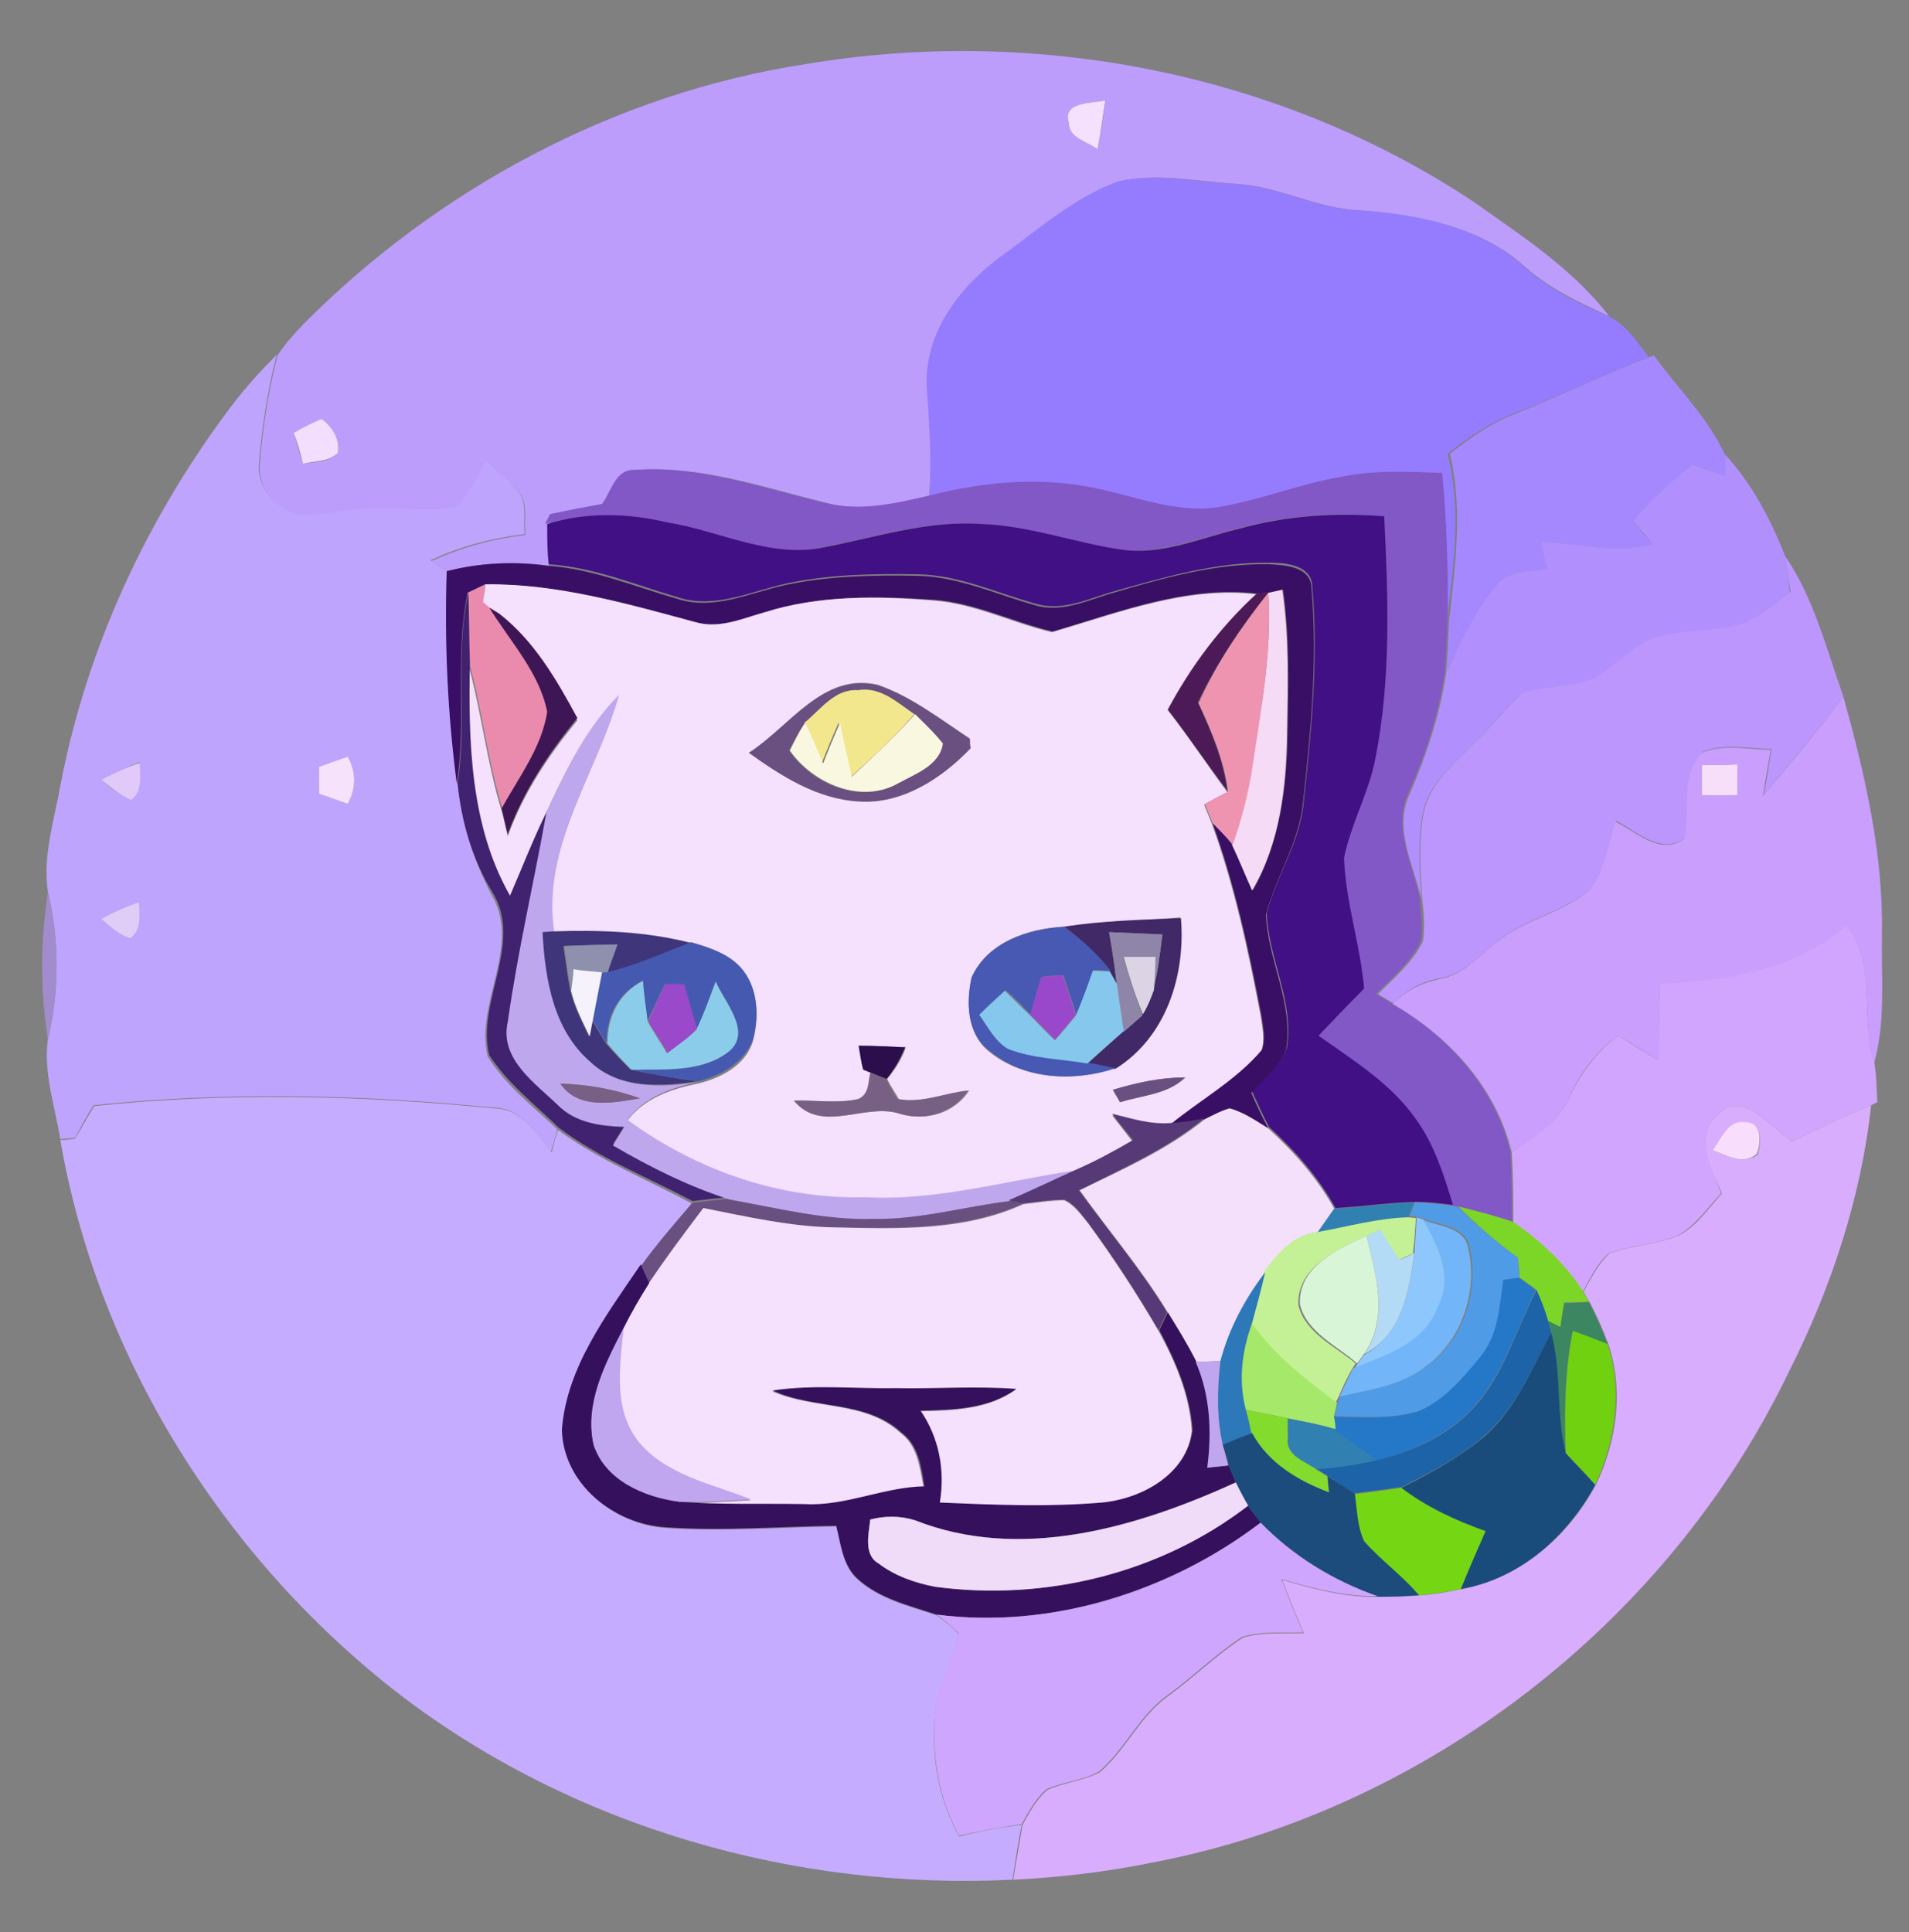 <?xml version="1.0" encoding="utf-8"?>
<!-- Generator: Adobe Illustrator 26.0.3, SVG Export Plug-In . SVG Version: 6.00 Build 0)  -->
<svg version="1.1" id="Layer_1" xmlns="http://www.w3.org/2000/svg" xmlns:xlink="http://www.w3.org/1999/xlink" x="0px" y="0px"
	 viewBox="0 0 247 250" style="enable-background:new 0 0 247 250;" xml:space="preserve">
<rect x="0" y="0" width="247" height="250" fill="#808080" stroke="none"/>
<style type="text/css">
	.st0{fill:#BC9DFC;}
	.st1{fill:#F5E1FD;}
	.st2{fill:#957CFE;}
	.st3{fill:#BFA4FD;}
	.st4{fill:#A688FE;}
	.st5{fill:#F3DEFD;}
	.st6{fill:#B190FE;}
	.st7{fill:#8257C6;}
	.st8{fill:#401084;}
	.st9{fill:#BC96FD;}
	.st10{fill:#390F65;}
	.st11{fill:#EA8BAD;}
	.st12{fill:#F5E0FD;}
	.st13{fill:#412270;}
	.st14{fill:#F5DBF5;}
	.st15{fill:#4C1B57;}
	.st16{fill:#EE94B0;}
	.st17{fill:#3E1655;}
	.st18{fill:#6A4F81;}
	.st19{fill:#BEA7ED;}
	.st20{fill:#F2E78C;}
	.st21{fill:#C99EFD;}
	.st22{fill:#FAF7E0;}
	.st23{fill:#F6E2FA;}
	.st24{fill:#E1C9F9;}
	.st25{fill:#F7DFFA;}
	.st26{fill:#A18CCD;}
	.st27{fill:#DFCDF7;}
	.st28{fill:#402966;}
	.st29{fill:#3F357A;}
	.st30{fill:#4759B2;}
	.st31{fill:#D1A5FE;}
	.st32{fill:#8F85A8;}
	.st33{fill:#8F8FAE;}
	.st34{fill:#4659B0;}
	.st35{fill:#DCD4E5;}
	.st36{fill:#F6F2FB;}
	.st37{fill:#85C7ED;}
	.st38{fill:#9A48CB;}
	.st39{fill:#8CCCEB;}
	.st40{fill:#9949CA;}
	.st41{fill:#2D0E4D;}
	.st42{fill:#785F84;}
	.st43{fill:#C6ACFE;}
	.st44{fill:#F5E0FC;}
	.st45{fill:#D9ADFD;}
	.st46{fill:#563976;}
	.st47{fill:#F8DDFD;}
	.st48{fill:#F5E0FE;}
	.st49{fill:#3081B1;}
	.st50{fill:#509BE5;}
	.st51{fill:#7CD627;}
	.st52{fill:#C5F196;}
	.st53{fill:#8EC7FC;}
	.st54{fill:#72B5F8;}
	.st55{fill:#B4DBF5;}
	.st56{fill:#D9F5D7;}
	.st57{fill:#35115D;}
	.st58{fill:#2D78B9;}
	.st59{fill:#2578C8;}
	.st60{fill:#1C63A7;}
	.st61{fill:#3C8662;}
	.st62{fill:#A5E86A;}
	.st63{fill:#C0A5EF;}
	.st64{fill:#1A4C7B;}
	.st65{fill:#70D111;}
	.st66{fill:#83DC2D;}
	.st67{fill:#1C4C7C;}
	.st68{fill:#F0DBF8;}
	.st69{fill:#75D613;}
	.st70{fill:#CEA6FE;}
</style>
<g id="_x23_bc9dfcff">
	<path class="st0" d="M104.2,8.3c29.7-5,61.4,1.1,86.6,17.9c6.2,4.4,12.7,8.6,17.4,14.7c-3.8-1.7-7.6-3.5-10.8-6.3
		c-5.8-5.3-13.9-6.8-21.5-7.4c-5.5-0.2-10.4-3.1-15.9-3.4c-5.1-0.3-10.3-1.5-15.3-0.3c-5.8,2.1-10.4,6.3-15.2,9.8
		c-5.2,3.8-9.6,9.8-9.3,16.6c0.2,4.7,0.7,9.5,0.3,14.2c-4.4,1-9,2.2-13.4,1c-8.2-2-16.3-4.9-24.8-4.3c-2.5-0.1-3,2.8-4.2,4.4
		c-2.1,0.4-4.3,0.8-6.4,1.3c-0.2,0.3-0.5,1-0.7,1.3c0,1.8,0,3.6,0,5.4c-4.4-0.6-8.8-0.4-13.1,0.7c-0.5-0.3-1.5-1-2.1-1.3
		c3.9-1.8,8-2.9,12.2-3.4c-0.3-2,0.5-4.4-1.2-5.9c-1.2-1.3-2.5-2.4-3.8-3.6c-1.1,2-2.1,4.1-3.6,5.9c-3.8,1-7.8,0-11.7,0.3
		c-3.1,0.1-6.2,1-9.3,0.8c-2.7-0.9-5.1-3.6-4.8-6.6c0.4-4.8,1.1-9.5,2.3-14.1c0.9-1.4,2.1-2.7,3.2-3.9
		C56.6,24.4,79.6,12.1,104.2,8.3 M138.3,15.9c0,2,2.4,2.4,3.7,3.4c0.4-2.1,0.8-4.2,1-6.3C141.2,13.4,137.4,13.1,138.3,15.9 M38,56
		c0.4,1.3,0.8,2.7,1.2,4c1.5-0.3,3.3-0.1,4.5-1.4c0.3-1.8-0.7-3.4-2.1-4.4C40.4,54.7,39.2,55.3,38,56z"/>
</g>
<g id="_x23_f5e1fdff">
	<path class="st1" d="M138.3,15.9c-0.9-2.8,3-2.5,4.7-2.9c-0.3,2.1-0.6,4.2-1,6.3C140.7,18.3,138.3,17.9,138.3,15.9z"/>
</g>
<g id="_x23_957cfeff">
	<path class="st2" d="M144.6,23.5c5-1.2,10.2,0.1,15.3,0.3c5.5,0.3,10.4,3.2,15.9,3.4c7.6,0.5,15.7,2.1,21.5,7.4
		c3.2,2.8,6.9,4.7,10.8,6.3c2.3,1.1,3.7,3.3,5.2,5.3c-5.8,2.2-11.4,5-17.2,7.2c-3.2,1.2-6.1,3.2-8.8,5.3c1.8,7.1,0.8,14.4-0.1,21.6
		c0.1-6.3-0.2-12.7-0.7-19c-4.4-0.2-8.8-0.4-13.1,0.5c-5.4,0.9-10.5,3-15.8,3.9c-5.8,0.9-11.2-1.6-16.8-2.6
		c-6.8-1.4-13.9-0.6-20.6,1.1c0.4-4.7,0-9.5-0.3-14.2c-0.3-6.8,4.1-12.7,9.3-16.6C134.2,29.8,138.9,25.6,144.6,23.5z"/>
</g>
<g id="_x23_bfa4fdff">
	<path class="st3" d="M30.2,52.2c1.7-2.2,3.6-4.3,5.6-6.3c-1.2,4.6-1.9,9.4-2.3,14.1c-0.3,3,2.2,5.7,4.8,6.6
		c3.1,0.2,6.2-0.7,9.3-0.8c3.9-0.3,7.9,0.6,11.7-0.3c1.4-1.8,2.5-3.8,3.6-5.9c1.3,1.2,2.7,2.3,3.8,3.6c1.7,1.5,0.9,3.9,1.2,5.9
		c-4.2,0.5-8.4,1.6-12.2,3.4c0.5,0.3,1.5,1,2.1,1.3c-0.2,9.2,0.1,18.4,1.4,27.5c0.5,5,2,9.8,4.3,14.3c4.1,6.7-2.1,14.2-0.4,21.1
		c2.3,3.7,5.8,6.4,9,9.4c-0.2,1-0.5,1.9-0.8,2.9c-2-2.4-3.9-5.7-7.5-5.7c-17.2-1.7-34.5-2.1-51.7-0.3c-0.9,1.4-1.6,2.8-2.4,4.2
		c-0.5,0.1-1.5,0.1-1.9,0.2c-0.7-4.3-2.2-8.6-1.6-13c1.5-6.2,1.5-12.7,0-19c-0.7-4.6,0.8-9.2,1.6-13.7
		C11.2,83.8,19.1,66.8,30.2,52.2 M41.3,99.2c0,1.2,0,2.3,0,3.5c1.2,0.4,2.5,0.9,3.7,1.3c1.1-2,1.1-4.1,0-6.1
		C43.8,98.4,42.5,98.8,41.3,99.2 M13.1,100.9c1.2,1,2.4,2,3.9,2.5c1.5-1.2,1-3.1,1.1-4.8C16.3,99.3,14.7,100,13.1,100.9 M13.1,118.9
		c1.2,1,2.3,2.1,3.8,2.5c1.5-1.2,1-3.1,1.1-4.7C16.4,117.3,14.7,118,13.1,118.9z"/>
</g>
<g id="_x23_a688feff">
	<path class="st4" d="M213.4,46.2L214,46c3.1,4.3,7,8,9.2,12.9c0,0.7,0.1,2,0.1,2.7c-1.4-0.5-2.9-1-4.3-1.5
		c-2.8,2.2-5.3,4.7-7.7,7.3c0.8,1,1.6,2,2.5,3c-4.8,1.3-9.6-0.2-14.4-0.3c0.2,1.2,0.6,2.3,0.8,3.5c-2.2,0.4-4.9,0.1-6.5,2
		c-2.9,3.4-4.8,7.5-6.6,11.6c0.2-2.3,0.3-4.6,0.4-6.9c0.8-7.2,1.8-14.5,0.1-21.6c2.7-2.1,5.5-4.1,8.8-5.3
		C202.1,51.1,207.6,48.4,213.4,46.2z"/>
</g>
<g id="_x23_f3defdff">
	<path class="st5" d="M38,56c1.2-0.7,2.4-1.3,3.6-1.8c1.4,1,2.4,2.6,2.1,4.4c-1.2,1.2-3,1-4.5,1.4C38.9,58.7,38.5,57.3,38,56z"/>
</g>
<g id="_x23_b190feff">
	<path class="st6" d="M223.2,58.8c3.5,3.8,5.9,8.4,7.8,13.2c0.2,1.6,0.4,3.1,0.6,4.7c-2.1,1.5-4.2,3.3-6.6,4.2
		c-3.7,1.1-7.6,0.6-11.2,1.8c-2.9,1.2-5,3.7-7.8,5.2c-2.9,1.1-6.3,0.7-9.2,1.9c-2.3,2-4.2,4.6-6.4,6.7c-2.5,2.5-5.6,5-6.3,8.7
		c-0.7,3.6-0.4,7.4-0.2,11.1c-1-4.5-3.7-9.2-1.4-13.8c2.1-4.9,3.8-10,4.6-15.3c1.8-4.1,3.7-8.2,6.6-11.6c1.6-1.9,4.3-1.6,6.5-2
		c-0.3-1.2-0.6-2.3-0.8-3.5c4.8,0.1,9.6,1.6,14.4,0.3c-0.8-1-1.6-2-2.5-3c2.3-2.7,4.9-5.1,7.7-7.3c1.4,0.5,2.8,1,4.3,1.5
		C223.2,60.8,223.2,59.5,223.2,58.8z"/>
</g>
<g id="_x23_8257c6ff">
	<path class="st7" d="M77.9,65.2c1.2-1.6,1.7-4.5,4.2-4.4c8.5-0.6,16.7,2.4,24.8,4.3c4.5,1.1,9.1,0,13.4-1
		c6.7-1.7,13.8-2.4,20.6-1.1c5.6,1,11,3.5,16.8,2.6c5.4-0.9,10.5-3,15.8-3.9c4.3-0.9,8.8-0.7,13.1-0.5c0.6,6.3,0.8,12.6,0.7,19
		c-0.1,2.3-0.2,4.6-0.4,6.9c-0.8,5.3-2.4,10.4-4.6,15.3c-2.2,4.5,0.4,9.3,1.4,13.8c0.1,1.9,0.4,3.8,0.1,5.6
		c-1.3,2.7-3.7,4.7-5.8,6.8c0.7,0.4,1.4,0.8,2,1.2c7.3,4.2,13.4,10.9,15.4,19.2c0.2,3,0.2,6.1,0.2,9.1c-2.3-0.9-4.7-1.4-7.1-2
		l-0.8-0.2c-1.1-3.9-2.4-7.8-4.8-11.1c-3.2-4.6-8.1-7.6-12.6-10.8c2-2.1,3.9-4.1,5.9-6.1c-0.5-5.7-2.3-11.2-2.6-16.9
		c0.8-4.5,3.2-8.6,4.1-13.1c2.1-10.2,1.6-20.8,1.1-31.1c-6.3-0.6-12.6-0.1-18.7,1.6c-5.1,1.2-10.1,3.4-15.4,2.7
		c-6-0.9-11.9-3.1-18-3.3c-6.9-0.5-13.6,1.7-20.3,3c-7,1.5-13.6-2.1-20.3-3.2c-5.1-1.2-10.5-1.3-15.6,0.2c0.2-0.3,0.5-1,0.7-1.3
		C73.6,66,75.7,65.6,77.9,65.2z"/>
</g>
<g id="_x23_401084ff">
	<path class="st8" d="M70.8,67.8c5.1-1.6,10.5-1.4,15.6-0.2c6.8,1.1,13.3,4.7,20.3,3.2c6.7-1.3,13.4-3.5,20.3-3
		c6.1,0.2,12,2.4,18,3.3c5.3,0.8,10.3-1.5,15.4-2.7c6.1-1.7,12.4-2.1,18.7-1.6c0.5,10.4,0.9,20.9-1.1,31.1
		c-0.8,4.5-3.2,8.6-4.1,13.1c0.2,5.7,2.1,11.2,2.6,16.9c-2,2-4,4.1-5.9,6.1c4.5,3.2,9.4,6.2,12.6,10.8c2.4,3.3,3.6,7.2,4.8,11.1
		c-1.6-0.2-3.2-0.4-4.8-0.4c-3.5,0.1-6.9,0.6-10.4,0.8c-2.2-4-5.2-7.4-8.6-10.5c-0.8-1.5-1.5-3.1-2.2-4.6c1.6-1.8,3.6-3.3,4.5-5.6
		c1-6-2.4-11.6-2.6-17.5c1.3-4.9,4.4-9.3,4.8-14.5c1-9.1,1.9-18.4,1.1-27.6c0-2.9-3.4-3.2-5.6-3.2c-6.7-0.1-13.3,1.8-19.7,3.6
		c-3.4,0.9-6.9,2.8-10.5,1.7c-5.1-1.4-9.9-3.7-15.2-3.8c-5.7-0.1-11.5,0-17.1,1.2c-4.5,1-9.2,3.3-13.9,1.8
		c-5.5-1.6-10.9-3.9-16.8-4.3C70.8,71.4,70.8,69.6,70.8,67.8z"/>
</g>
<g id="_x23_bc96fdff">
	<path class="st9" d="M231,72c3.7,5.4,5.3,11.9,7.5,18.1c-3.2,4.4-6.9,8.5-10.3,12.8c0.4-2,0.7-4,1-6c-2.9,0-6.1-0.8-8.9,0.4
		c-2.9,2.9-1.4,7.5-2.3,11.1c-3,2.3-6.2-0.8-8.9-2.2c-0.9,3-1.2,6.3-3.3,8.8c-3.3,2.9-7.9,3.7-11.4,6.3c-2.6,1.8-4.6,4.6-7.8,5.2
		c-2.4,0.4-4.6,1.5-6.3,3.3c-0.7-0.4-1.4-0.8-2-1.2c2.1-2.1,4.5-4.1,5.8-6.8c0.3-1.9,0.1-3.8-0.1-5.6c-0.2-3.7-0.5-7.4,0.2-11.1
		c0.8-3.7,3.8-6.2,6.3-8.7c2.2-2.1,4.1-4.6,6.4-6.7c2.9-1.1,6.3-0.7,9.2-1.9c2.8-1.5,4.8-4,7.8-5.2c3.6-1.2,7.5-0.8,11.2-1.8
		c2.5-0.9,4.5-2.7,6.6-4.2C231.4,75.1,231.2,73.6,231,72z"/>
</g>
<g id="_x23_390f65ff">
	<path class="st10" d="M57.8,73.9c4.3-1.1,8.7-1.3,13.1-0.7c5.8,0.4,11.2,2.7,16.8,4.3c4.7,1.5,9.3-0.8,13.9-1.8
		c5.6-1.2,11.4-1.3,17.1-1.2c5.3,0.1,10.2,2.4,15.2,3.8c3.6,1.1,7.1-0.8,10.5-1.7c6.4-1.9,13-3.7,19.7-3.6c2.2,0.1,5.6,0.3,5.6,3.2
		c0.8,9.2-0.1,18.4-1.1,27.6c-0.5,5.2-3.5,9.6-4.8,14.5c0.2,5.9,3.6,11.5,2.6,17.5c-0.9,2.3-2.9,3.8-4.5,5.6
		c0.7,1.6,1.4,3.1,2.2,4.6c-1.6-1-3.2-2.1-5-2.6c-1.1,0.4-2.1,0.9-3.2,1.4c-1.5,0.3-2.9,0.5-4.4,0.6c3.9-3.3,8.5-5.7,11.8-9.6
		c0.5-1.5,0.1-3.1-0.1-4.5c-1.6-8.4-3.4-16.7-6.3-24.8c0.9,0.9,1.8,1.8,2.6,2.8c0.9,2,1.7,4,2.6,5.9c3.5-6.1,4.4-13.3,4.5-20.2
		c0.1-6.2,0.3-12.5-0.6-18.7c-0.5,0.1-1.4,0.3-1.8,0.4c-0.4,0-1.1,0.1-1.5,0.1c-9.1-1.1-17.9,2.4-26.5,4.9c-5.1-1.2-10-3.7-15.3-4.1
		C113.5,77.1,106,77,99,79.2c-2.9,0.8-5.9,2.2-9,1.3c-8.9-2.4-17.9-5-27.2-4.9c-0.6,0.3-1.7,0.8-2.3,1.1c-1.7,8.1-0.1,16.5-1.4,24.7
		C57.9,92.2,57.5,83.1,57.8,73.9z"/>
</g>
<g id="_x23_ea8badff">
	<path class="st11" d="M60.5,76.7c0.6-0.3,1.7-0.8,2.3-1.1c-0.1,0.5-0.2,1.6-0.2,2.1c0.7,0.6,1.4,1.2,2.1,1.8
		c-0.3-0.2-1-0.6-1.3-0.8C66,83,69.8,87,70.9,92.1c-0.7,4.6-3.7,8.5-5.9,12.5c-1.9-6.2-2.6-12.7-4.3-18.9
		C60.6,82.7,60.6,79.7,60.5,76.7z"/>
</g>
<g id="_x23_f5e0fdff">
	<path class="st12" d="M62.8,75.6c9.3-0.1,18.3,2.5,27.2,4.9c3.1,0.9,6.1-0.5,9-1.3c7-2.2,14.5-2.1,21.8-1.5
		c5.3,0.4,10.2,2.9,15.3,4.1c8.6-2.5,17.4-6,26.5-4.9c-4.7,4.3-8.5,9.4-11.5,15c2.7,3.4,5.1,7.1,7.7,10.6c-1,0.5-2,1-3,1.6
		c0.3,0.8,0.7,1.7,1,2.5c2.9,8,4.7,16.4,6.3,24.8c0.2,1.5,0.6,3.1,0.1,4.5c-3.3,3.9-7.9,6.4-11.8,9.6c-2.6,0.2-5-0.6-7.5-1.2
		c0.9,1.2,1.8,2.3,2.7,3.5c-2.4,1.4-4.8,2.7-7.3,3.8c-9.1,1.3-18.1,3.9-27.4,3.5c-11.1,0.3-21.9-3.5-30.8-10c2.2-3,5.7-4.2,9.2-4.9
		c2.9-0.7,6.1-2.3,7.1-5.4c0.8-2.9,0.8-6.4-1.2-8.9c-1.7-2.1-4.3-3-6.8-3.7c-5.8-1.5-11.8-1.8-17.8-1.5c-1.6-11.1,5.5-20.4,8.4-30.6
		c-4.2,4.3-6.9,9.8-9.4,15.2c-1.7,3.6-3.2,7.3-4.8,11c-5.3-9.1-5.5-20.1-5.2-30.3c1.7,6.2,2.4,12.7,4.3,18.9
		c0.3,1.1,0.5,2.2,0.8,3.3c2-5.6,5.3-10.5,9-15c-2.7-4.9-5.6-9.9-10.1-13.5c-0.7-0.6-1.4-1.2-2.1-1.8C62.6,77.1,62.8,76.1,62.8,75.6
		 M96.9,97.4c4.2,3,8.8,6,14.1,6.2c5.6,0.4,10.8-3,14.5-6.9c0-0.3-0.1-0.9-0.1-1.2c-3.8-2.5-7.5-5.4-11.8-6.9
		C106.5,86.9,102.2,94,96.9,97.4 M137.7,119.9c-4.7,0.2-9.9,2-12,6.6c-0.7,3.2-0.6,7.2,2.2,9.5c4.5,3.7,11,4,16.3,2.2
		c6.6-4.1,9.1-12.1,8.5-19.5C147.7,119.1,142.6,119.2,137.7,119.9 M111.1,135.3c0.2,1,0.3,2.1,0.6,3.1l1,0.4
		c-0.3,1.2-0.1,2.8-1.5,3.4c-2.7,0.6-5.5,0.2-8.3,0.2c3.7,4.3,9.1,0.2,13.7,1.7c3.3,1,6.9-0.1,8.8-3c-3,0.3-6,1.7-9.1,1.1
		c-0.5-0.9-1.1-1.7-1.5-2.6c1-1.2,1.9-2.6,2.4-4.1C115.1,135.4,113.1,135.3,111.1,135.3 M144,141c0.2,0.4,0.7,1.2,1,1.6
		c2.8-0.9,6.1-1,8.4-3.2C150.1,139.4,147,140.1,144,141z"/>
</g>
<g id="_x23_412270ff">
	<path class="st13" d="M59.2,101.3c1.3-8.2-0.4-16.5,1.4-24.7c0.1,3,0.1,6,0.2,9c-0.2,10.2,0,21.2,5.2,30.3c1.6-3.7,3-7.4,4.8-11
		c-1.6,9-3.7,17.9-5,27c-1.2,4.8,3.4,7.9,6.5,10.8c2.3,2.3,5.5,2.7,8.6,2.8c-0.5,0.8-1,1.6-1.5,2.4c4.8,2.8,9.8,5.3,15.1,7
		c-1.7,0.1-3.3,0.3-4.9,0.5c-5.8-3.1-12-5.5-17.3-9.5c-3.1-3-6.6-5.7-9-9.4c-1.7-6.9,4.5-14.5,0.4-21.1
		C61.1,111.2,59.7,106.3,59.2,101.3z"/>
</g>
<g id="_x23_f5dbf5ff">
	<path class="st14" d="M164.1,76.7c0.5-0.1,1.4-0.3,1.8-0.4c0.9,6.2,0.7,12.4,0.6,18.7c-0.1,6.9-0.9,14.1-4.5,20.2
		c-0.9-2-1.7-4-2.6-5.9c1.2-3.4,2.1-6.8,2.6-10.4C163.2,91.5,164.6,84.2,164.1,76.7z"/>
</g>
<g id="_x23_4c1b57ff">
	<path class="st15" d="M151.1,91.8c3-5.6,6.8-10.7,11.5-15c0.4,0,1.1-0.1,1.5-0.1c-3.5,4.4-6.7,9.1-9.1,14.2
		c1.7,3.7,3.3,7.4,3.8,11.4C156.2,98.9,153.8,95.3,151.1,91.8z"/>
</g>
<g id="_x23_ee94b0ff">
	<path class="st16" d="M164.1,76.7c0.5,7.5-0.9,14.8-2,22.2c-0.5,3.5-1.4,7-2.6,10.4c-0.8-1-1.7-1.9-2.6-2.8c-0.3-0.8-0.7-1.7-1-2.5
		c1-0.5,2-1.1,3-1.6c-0.5-4-2.1-7.8-3.8-11.4C157.4,85.8,160.6,81.1,164.1,76.7z"/>
</g>
<g id="_x23_3e1655ff">
	<path class="st17" d="M63.3,78.6c0.3,0.2,1,0.6,1.3,0.8c4.5,3.5,7.4,8.5,10.1,13.5c-3.7,4.5-7,9.5-9,15c-0.3-1.1-0.5-2.2-0.8-3.3
		c2.2-4,5.2-7.9,5.9-12.5C69.8,87,66,83,63.3,78.6z"/>
</g>
<g id="_x23_6a4f81ff">
	<path class="st18" d="M96.9,97.4c5.3-3.4,9.6-10.5,16.8-8.7c4.3,1.5,8,4.4,11.8,6.9c0,0.3,0,0.9,0.1,1.2c-3.7,3.9-8.9,7.3-14.5,6.9
		C105.8,103.4,101.1,100.4,96.9,97.4 M104.1,93.5c-0.7,1.2-1.4,2.4-2,3.6c2.9,4.3,9.2,7.1,14.1,4.2c2.2-1.2,5.3-2.4,5.7-5.1
		c-1.1-1.4-2.3-2.6-3.6-3.8c-2.2-1.5-4.4-3.6-7.3-3.1C108,89.1,106.2,91.8,104.1,93.5z"/>
	<path class="st18" d="M144,141c3-0.9,6.1-1.6,9.3-1.6c-2.2,2.2-5.5,2.3-8.4,3.2C144.7,142.2,144.2,141.4,144,141z"/>
	<path class="st18" d="M94.3,155.1c6.2,1.1,12.4,2.7,18.7,2.5c5.9,0.2,11.7-1.6,17.5-2.3c0.5,0.1,1.4,0.3,1.9,0.4
		c-7.7,3.5-16.3,3.2-24.5,3.1c-5.7-0.1-11.3-1.4-16.9-2.5c-2.4,3.2-4.8,6.4-7.1,9.8c-0.3-0.6-0.8-1.8-1.1-2.4c2-2.8,4.2-5.4,6.5-8
		C91,155.4,92.7,155.3,94.3,155.1z"/>
</g>
<g id="_x23_bea7edff">
	<path class="st19" d="M70.7,105.1c2.5-5.4,5.1-10.9,9.4-15.2c-2.9,10.2-10,19.5-8.4,30.6c-0.4,0-1.1,0.1-1.4,0.1
		c0.3,6.1,1.4,12.8,6.3,16.9c3.7,3.5,9.2,3.2,13.8,2.5c-3.5,0.7-7,1.9-9.2,4.9c8.9,6.5,19.7,10.3,30.8,10c9.3,0.5,18.3-2.2,27.4-3.5
		c-2.9,1.3-5.9,2.7-8.8,4c-5.8,0.7-11.6,2.4-17.5,2.3c-6.3,0.2-12.5-1.4-18.7-2.5c-5.3-1.7-10.3-4.2-15.1-7c0.5-0.8,1-1.6,1.5-2.4
		c-3.1-0.1-6.3-0.5-8.6-2.8c-3-2.9-7.6-6-6.5-10.8C67,123,69.1,114.1,70.7,105.1 M72.5,140.2c2.4,3.4,6.8,2.5,10.3,1.9
		C79.5,141,76,140.3,72.5,140.2z"/>
</g>
<g id="_x23_f2e78cff">
	<path class="st20" d="M104.1,93.5c2.1-1.7,3.9-4.4,6.9-4.2c2.9-0.5,5.1,1.6,7.3,3.1c-2.5,2.9-5.3,5.5-8.2,8.1
		c-0.5-2.3-1.1-4.7-1.6-7c-0.8,1.8-1.5,3.5-2.2,5.3C105.7,97,104.9,95.2,104.1,93.5z"/>
</g>
<g id="_x23_c99efdff">
	<path class="st21" d="M238.5,90.1c2.8,10.1,5.2,20.4,5,30.9c-0.1,5.5,0.5,11.1-1,16.5c-1.9-5.8,0.5-12.6-3.6-17.6
		c-6.5,5.7-15.8,7.1-24.1,7.5c-0.2,3.3-0.2,6.5-0.2,9.8c-1.7-1.1-3.4-2.1-5.2-3.2c-2.9,2-5,4.9-6.4,8.1c-1.4,3.2-4.6,5.1-7.4,7
		c-2-8.4-8.1-15-15.4-19.2c1.7-1.8,3.9-2.8,6.3-3.3c3.2-0.6,5.2-3.4,7.8-5.2c3.5-2.6,8.1-3.4,11.4-6.3c2-2.5,2.4-5.8,3.3-8.8
		c2.7,1.3,5.9,4.5,8.9,2.2c0.9-3.6-0.6-8.2,2.3-11.1c2.8-1.2,6-0.4,8.9-0.4c-0.3,2-0.7,4-1,6C231.7,98.6,235.3,94.5,238.5,90.1
		 M220.2,99c0,1.3,0,2.6,0,3.9c1.5,0,3.1,0,4.6,0c0-1.4,0-2.7,0-4C223.3,99,221.8,99,220.2,99z"/>
</g>
<g id="_x23_faf7e0ff">
	<path class="st22" d="M110.2,100.5c2.8-2.6,5.6-5.2,8.2-8.1c1.2,1.2,2.5,2.4,3.6,3.8c-0.4,2.8-3.5,3.9-5.7,5.1
		c-4.8,2.8-11.1,0.1-14.1-4.2c0.6-1.2,1.2-2.5,2-3.6c0.8,1.8,1.6,3.5,2.3,5.3c0.7-1.8,1.4-3.5,2.2-5.3
		C109.1,95.8,109.7,98.1,110.2,100.5z"/>
</g>
<g id="_x23_f6e2faff">
	<path class="st23" d="M41.3,99.2c1.2-0.4,2.5-0.9,3.7-1.3c1.1,2,1.1,4.1,0,6.1c-1.2-0.4-2.5-0.9-3.7-1.3
		C41.3,101.6,41.3,100.4,41.3,99.2z"/>
</g>
<g id="_x23_e1c9f9ff">
	<path class="st24" d="M13.1,100.9c1.6-0.9,3.2-1.6,5-2.2c0,1.6,0.4,3.6-1.1,4.8C15.5,102.9,14.3,101.8,13.1,100.9z"/>
</g>
<g id="_x23_f7dffaff">
	<path class="st25" d="M220.2,99c1.5,0,3.1,0,4.6-0.1c0,1.3,0,2.7,0,4c-1.6,0-3.1,0-4.6,0C220.2,101.6,220.2,100.3,220.2,99z"/>
</g>
<g id="_x23_a18ccdff">
	<path class="st26" d="M6.2,115.5c1.5,6.2,1.5,12.7,0,19C5.2,128.2,5.2,121.8,6.2,115.5z"/>
</g>
<g id="_x23_dfcdf7ff">
	<path class="st27" d="M13.1,118.9c1.6-0.9,3.2-1.6,4.9-2.2c0,1.6,0.4,3.5-1.1,4.7C15.4,121,14.3,119.9,13.1,118.9z"/>
</g>
<g id="_x23_402966ff">
	<path class="st28" d="M137.7,119.9c5-0.8,10.1-0.9,15.1-1.1c0.6,7.4-1.9,15.4-8.5,19.5c-1.2-0.3-2.4-0.5-3.6-0.7
		c1.6-1.4,3.1-2.8,4.7-4.2c0.8-0.7,1.6-1.3,2.4-2.1c0.6-1,1-2.1,1.4-3.1c0.6-2.4,0.9-4.9,1.2-7.3c-2.3-0.1-4.6-0.2-6.9-0.3
		c0.4,2.2,0.7,4.4,1,6.7c-0.2-0.4-0.7-1.2-0.9-1.6C141.9,123.5,139.9,121.6,137.7,119.9z"/>
</g>
<g id="_x23_3f357aff">
	<path class="st29" d="M70.2,120.6c0.4,0,1.1-0.1,1.4-0.1c6-0.2,12,0,17.8,1.5c-3.6,1.4-7.1,2.9-10.9,3.9c0.5-1.2,0.9-2.4,1.3-3.7
		c-2.3,0.1-4.6,0.1-6.9,0.2c0.3,2,0.5,3.9,0.9,5.8c0.5,2.1,1.5,4,2.4,5.9c0.1-0.5,0.3-1.6,0.4-2.1c0.6,1,1.2,2,1.8,3
		c1,1.2,2.1,2.3,3.2,3.4c2.9,0.6,5.7,1.1,8.6,1.5c-4.7,0.7-10.1,1-13.8-2.5C71.6,133.3,70.5,126.6,70.2,120.6z"/>
</g>
<g id="_x23_4759b2ff">
	<path class="st30" d="M125.7,126.5c2-4.6,7.3-6.3,12-6.6c2.2,1.6,4.3,3.5,6,5.7c-0.6,0-1.7-0.1-2.2-0.1c-0.7,2-1.4,3.9-2.2,5.8
		c-0.6-1.7-1.1-3.4-1.7-5.1c-0.9,0-1.9,0-2.8,0.2c-0.5,1.6-0.9,3.2-1.4,4.9c-1.1-1.1-2.1-2.2-3.3-3.2c-1.1,1-2.2,2.1-3.3,3.1
		c1.1,1.5,2,3.4,3.7,4.4c3.3,1.3,6.9,1.3,10.3,1.9c1.2,0.2,2.4,0.5,3.6,0.7c-5.4,1.8-11.9,1.5-16.3-2.2
		C125.1,133.8,125,129.8,125.7,126.5z"/>
</g>
<g id="_x23_d1a5feff">
	<path class="st31" d="M214.8,127.3c8.4-0.4,17.6-1.8,24.1-7.5c4.1,5.1,1.7,11.8,3.6,17.6c0.3,1.7,0.3,3.4,0.4,5.2l-0.8,0.4
		c-3.5,1.4-6.8,3-10.2,4.7c-2.8-1.8-6.3-6.8-9.7-3.5c-3.1,2.9-0.7,7,0.5,10.2c-1.8,1.9-3.3,4.2-5.7,5.5c-2.9,1.1-6,1.2-8.9,2.3
		c-1.5,1.3-2.3,3.2-3.3,4.9c-2.4-3.5-5.5-6.5-9-8.9c0-3,0-6.1-0.2-9.1c2.8-2,6-3.8,7.4-7c1.5-3.2,3.6-6.1,6.4-8.1
		c1.7,1.1,3.4,2.1,5.2,3.2C214.6,133.9,214.6,130.6,214.8,127.3z"/>
</g>
<g id="_x23_8f85a8ff">
	<path class="st32" d="M143.5,120.6c2.3,0.1,4.6,0.2,6.9,0.3c-0.3,2.4-0.6,4.9-1.2,7.3c0.1-1.4,0.2-2.9,0.2-4.3c-1,0-3.1,0-4.1,0
		c0.8,2.5,1.6,5,2.5,7.5c-0.8,0.7-1.6,1.4-2.4,2.1c-0.3-2-0.6-4.1-0.9-6.1C144.2,125,143.9,122.8,143.5,120.6z"/>
</g>
<g id="_x23_8f8faeff">
	<path class="st33" d="M73,122.4c2.3-0.1,4.6-0.2,6.9-0.2c-0.4,1.2-0.9,2.4-1.3,3.7l-0.6,0c-1.2-0.1-2.5-0.3-3.7-0.4
		c-0.1,0.7-0.2,2.1-0.3,2.8C73.5,126.3,73.3,124.3,73,122.4z"/>
</g>
<g id="_x23_4659b0ff">
	<path class="st34" d="M89.4,121.9c2.5,0.7,5.2,1.6,6.8,3.7c1.9,2.5,2,5.9,1.2,8.9c-1.1,3-4.2,4.7-7.1,5.4c-2.9-0.4-5.8-0.9-8.6-1.5
		c4.2-0.1,8.9,0.4,12.4-2.2c3.4-2.6-0.3-6.4-1.5-9.2c-0.8,2.1-1.5,4.2-2.5,6.2c-0.5-1.9-1.1-3.9-1.7-5.8c-0.6,0-1.8,0-2.4,0
		c-0.8,1.6-1.5,3.2-2.3,4.8c-0.3-1.8-0.5-3.5-0.6-5.3c-3.1,1.6-4.7,4.6-4.6,8.1c-0.6-1-1.2-2-1.8-3c0.4-2.1,0.8-4.1,1.2-6.2l0.6,0
		C82.3,124.9,85.8,123.3,89.4,121.9z"/>
</g>
<g id="_x23_dcd4e5ff">
	<path class="st35" d="M145.4,123.8c1,0,3,0,4.1,0c0,1.4-0.1,2.9-0.2,4.3c-0.4,1.1-0.8,2.1-1.4,3.1
		C146.9,128.9,146.1,126.3,145.4,123.8z"/>
</g>
<g id="_x23_f6f2fbff">
	<path class="st36" d="M74.2,125.4c1.2,0.2,2.5,0.3,3.7,0.4c-0.4,2-0.8,4.1-1.2,6.2c-0.1,0.5-0.3,1.6-0.4,2.1
		c-0.9-1.9-1.9-3.8-2.4-5.9C74,127.5,74.2,126.1,74.2,125.4z"/>
</g>
<g id="_x23_85c7edff">
	<path class="st37" d="M141.4,125.6c0.6,0,1.7,0.1,2.2,0.1c0.2,0.4,0.7,1.2,0.9,1.6c0.3,2,0.6,4.1,0.9,6.1c-1.6,1.4-3.2,2.8-4.7,4.2
		c-3.4-0.6-7-0.6-10.3-1.9c-1.7-1-2.6-2.9-3.7-4.4c1.1-1.1,2.2-2.1,3.3-3.1c1.1,1,2.2,2.2,3.3,3.2c1.1,1.1,2.1,2.2,3.2,3.2
		c0.9-1,1.8-2.1,2.7-3.2C140,129.5,140.7,127.6,141.4,125.6z"/>
</g>
<g id="_x23_9a48cbff">
	<path class="st38" d="M134.7,126.4c0.9-0.1,1.9-0.2,2.8-0.2c0.6,1.7,1.1,3.4,1.7,5.1c-0.9,1.1-1.8,2.1-2.7,3.2
		c-1.1-1.1-2.1-2.2-3.2-3.2C133.7,129.7,134.2,128.1,134.7,126.4z"/>
</g>
<g id="_x23_8cccebff">
	<path class="st39" d="M78.6,135c0-3.5,1.5-6.5,4.6-8.1c0.1,1.8,0.4,3.5,0.6,5.3c0.8,1.4,1.7,2.7,2.5,4.1c1.3-1.1,2.7-2,3.8-3.1
		c1-2,1.7-4.1,2.5-6.2c1.2,2.8,4.9,6.7,1.5,9.2c-3.6,2.6-8.3,2.1-12.4,2.2C80.6,137.3,79.6,136.2,78.6,135z"/>
</g>
<g id="_x23_9949caff">
	<path class="st40" d="M86.1,127.3c0.6,0,1.8,0,2.4,0c0.6,1.9,1.1,3.9,1.7,5.8c-1.1,1.2-2.5,2.1-3.8,3.1c-0.8-1.4-1.8-2.7-2.5-4.1
		C84.6,130.5,85.3,128.9,86.1,127.3z"/>
</g>
<g id="_x23_2d0e4dff">
	<path class="st41" d="M111.1,135.3c2,0,4,0.1,6,0.2c-0.6,1.5-1.4,2.9-2.4,4.1c-0.5-0.2-1.5-0.6-2-0.8l-1-0.4
		C111.4,137.4,111.3,136.4,111.1,135.3z"/>
</g>
<g id="_x23_785f84ff">
	<path class="st42" d="M112.6,138.8c0.5,0.2,1.5,0.6,2,0.8c0.5,0.9,1,1.8,1.5,2.6c3.1,0.6,6.1-0.8,9.1-1.1c-1.9,2.9-5.5,4-8.8,3
		c-4.6-1.5-10,2.7-13.7-1.7c2.8-0.1,5.6,0.4,8.3-0.2C112.5,141.6,112.3,140,112.6,138.8z"/>
	<path class="st42" d="M72.5,140.2c3.5,0.1,7,0.7,10.3,1.9C79.3,142.7,74.8,143.6,72.5,140.2z"/>
</g>
<g id="_x23_c6acfeff">
	<path class="st43" d="M12.2,143.1c17.1-1.8,34.5-1.4,51.7,0.3c3.6,0,5.5,3.3,7.5,5.7c0.2-1,0.5-1.9,0.8-2.9
		c5.3,3.9,11.5,6.4,17.3,9.5c-2.2,2.6-4.5,5.2-6.5,8c-4.4,6.5-9.6,13.2-10.2,21.4c0.2,7,6.8,12.2,13.4,12.6c7.3,0.5,14.7-0.1,22-0.2
		c0.6,2.3,0.8,5.1,2.7,6.8c2.8,2.6,6.7,3.5,10.3,4.7c1,0.7,2,1.5,2.8,2.4c-0.8,3.9-3.1,7.5-3.1,11.5c-0.3,5.1,0.7,10.2,3.2,14.7
		c2.7-0.7,5.4-1.2,8.1-1.5c-0.5,2.3-0.8,4.7-1.2,7.1c-28.1,1.4-56.8-6.8-79.2-23.9c-22.7-17.5-39.1-43.5-44-71.8
		c0.5,0,1.5-0.1,1.9-0.2C10.6,145.9,11.3,144.5,12.2,143.1z"/>
</g>
<g id="_x23_f5e0fcff">
	<path class="st44" d="M155.9,144.8c1-0.5,2.1-1.1,3.2-1.4c1.8,0.5,3.4,1.6,5,2.6c3.4,3.1,6.4,6.5,8.6,10.5c-0.7,1-1.4,2-2.1,2.9
		c-3.1,0.3-5.3,2.7-6.8,5.2c-2.6,3.4-4.7,7.3-5.8,11.5c-0.8,0-2.4,0.1-3.2,0.1c-1.1-2.2-2.4-4.3-3.7-6.4
		c-3.4-5.6-7.6-10.5-11.4-15.8C145.2,151.3,151,148.8,155.9,144.8z"/>
</g>
<g id="_x23_d9adfdff">
	<path class="st45" d="M222.2,144.2c3.4-3.3,6.9,1.7,9.7,3.5c3.4-1.7,6.7-3.3,10.2-4.7c-1.3,12-5.2,23.7-10.6,34.4
		c-15.6,32.5-47.1,56.9-82.5,63.6c-5.9,1.2-11.9,1.9-17.9,2.2c0.4-2.4,0.8-4.7,1.2-7.1c0.9-1.6,1.8-3.3,3.2-4.5
		c2.2-1,4.7-1.2,6.8-2.3c3.4-2.9,5.2-7.3,8.9-9.9c3.3-2.4,6.2-5.3,9.6-7.5c2.5-0.8,5.3-0.5,7.9-0.6c-1-2.3-1.9-4.6-2.8-6.9
		c4,1.2,8.2,2.3,12.4,2.2c1.8,0,3.6,0,5.4-0.2c1.8-0.1,3.6-0.4,5.4-0.8c7.6-1.4,13.8-6.8,17.4-13.5c2.7-5.7,3.6-12.2,1.6-18.2
		c-0.7-1.9-1.5-3.7-2.4-5.4c-0.2-0.3-0.6-1-0.8-1.4c1-1.7,1.8-3.5,3.3-4.9c2.9-1.1,6-1.2,8.9-2.3c2.4-1.2,3.9-3.5,5.7-5.5
		C221.4,151.3,219.1,147.1,222.2,144.2 M221.6,148.8c1.8,0.6,3.9,2,5.8,0.6c0.5-1.5,0.7-4.2-1.5-4.1
		C223.6,144.8,222.8,147.4,221.6,148.8z"/>
</g>
<g id="_x23_563976ff">
	<path class="st46" d="M143.9,144.1c2.5,0.6,4.9,1.4,7.5,1.2c1.5-0.1,3-0.3,4.4-0.6c-4.9,4-10.6,6.5-16.2,9.3
		c3.8,5.3,8,10.2,11.4,15.8c-0.3,0.6-0.8,1.7-1.1,2.3c-2.8-4.8-5.8-9.4-9.1-13.9c-0.9-1.1-1.7-2.4-3.1-3c-1.8,0-3.6,0.3-5.3,0.5
		c-0.5-0.1-1.4-0.3-1.9-0.4c3-1.3,5.9-2.7,8.8-4c2.5-1.1,4.9-2.4,7.3-3.8C145.8,146.5,144.8,145.3,143.9,144.1z"/>
</g>
<g id="_x23_f8ddfdff">
	<path class="st47" d="M221.6,148.8c1.1-1.4,2-4,4.2-3.6c2.2-0.1,2.1,2.6,1.5,4.1C225.6,150.8,223.5,149.5,221.6,148.8z"/>
</g>
<g id="_x23_f5e0feff">
	<path class="st48" d="M132.4,155.8c1.8-0.2,3.6-0.5,5.3-0.5c1.3,0.6,2.2,1.9,3.1,3c3.3,4.5,6.3,9.1,9.1,13.9c2.2,4,4,8.3,4.3,12.9
		c-0.6,5.7-6.4,8.9-11.7,9.4c-7,0.6-14,0.3-21,0c0.6-4.2-0.1-8.4-2.5-11.9c4.3-0.1,8.8-0.2,12.4-2.8c-5.2-0.4-10.3-0.1-15.5-0.1
		c-5.3,0.1-10.7-0.6-16,0.3c5.3,2.4,12.1,1.2,16.6,5.4c2.2,1.6,2.5,4.5,3,7c-5.3,0.1-10.2,2.6-15.5,2.3c-5.4-0.1-10.8,0.1-16.2-0.3
		c3.1,0.1,6.2-0.1,9.3-0.3c-5-2-11-3.1-14.6-7.5c-3.3-4.1-2.4-9.8-1.9-14.7c1-2,2.1-3.9,3.3-5.8c2.2-3.3,4.6-6.5,7.1-9.8
		c5.6,1.1,11.2,2.4,16.9,2.5C116.2,159,124.8,159.3,132.4,155.8z"/>
</g>
<g id="_x23_3081b1ff">
	<path class="st49" d="M172.6,156.4c3.5-0.2,6.9-0.7,10.4-0.8c-0.2,0.5-0.6,1.4-0.8,1.9c-4,0.1-7.8,1.2-11.7,1.9
		C171.2,158.4,171.9,157.4,172.6,156.4z"/>
	<path class="st49" d="M166.6,183.5c2.1,0.4,4.2,0.8,6.2,1.4c1.9,1.3,3.7,2.7,5.6,4.1c-2.6,0.6-5.2,1-7.9,1.2
		c-1.5-1.1-4.2-1.8-3.8-4.1C166.6,185.4,166.6,184.1,166.6,183.5z"/>
</g>
<g id="_x23_509be5ff">
	<path class="st50" d="M183.1,155.6c1.6,0,3.2,0.2,4.8,0.4l0.8,0.2c2.4,2.4,4.9,4.5,7.7,6.5c0.1,0.9,0.1,1.8,0.2,2.6
		c-0.5,0.1-1.5,0.2-2,0.3c-0.5,3.4-0.7,7.2-2.9,10c-2.2,2.7-4.6,5.5-7.9,6.9c-3.6,1.1-7.4,0.8-11.1,0.7c0.1-0.4,0.3-1.3,0.4-1.8
		l0.4-0.8c3.9-0.8,8.1-1.4,11.3-4c4.7-3.4,6.7-9.9,5.3-15.5c-0.7-2.5-3.8-2.6-5.8-3.4l-0.9-0.3l-1-0.1
		C182.5,157,182.9,156.1,183.1,155.6z"/>
</g>
<g id="_x23_7cd627ff">
	<path class="st51" d="M188.7,156.1c2.4,0.6,4.8,1.2,7.1,2c3.5,2.4,6.6,5.3,9,8.9c0.2,0.4,0.6,1.1,0.8,1.4c-1.1,0.1-2.2,0.1-3.2,0.1
		c-0.2,1.1-0.4,2.1-0.5,3.2c-0.4-0.2-1.2-0.6-1.6-0.8c-0.4-1.4-0.9-2.7-1.5-4c-0.7-0.6-1.5-1.1-2.2-1.6c0-0.9-0.1-1.8-0.2-2.6
		C193.6,160.7,191.1,158.5,188.7,156.1z"/>
</g>
<g id="_x23_c5f196ff">
	<path class="st52" d="M170.5,159.4c3.9-0.7,7.8-1.8,11.7-1.9l1,0.1c-0.1,1.5-0.2,3.1-0.4,4.6c-0.5,0.2-1.4,0.6-1.9,0.9
		c-0.8-1.3-1.6-2.6-2.5-3.9c-0.4,0.2-1.3,0.6-1.8,0.8c-3.7,1.7-8.9,4.1-8.6,8.9c0.9,3.6,4.8,5.3,7.4,7.5l-0.4,0.6
		c-0.7,1.2-1.3,2.5-1.8,3.7l-0.4,0.8c-4-3-8.1-6.1-11-10.3c0.7-2.2,1.2-4.4,1.7-6.6C165.3,162.1,167.4,159.7,170.5,159.4z"/>
</g>
<g id="_x23_8ec7fcff">
	<path class="st53" d="M183.3,157.5l0.9,0.3c1.9,3.4,3.9,7.5,2,11.3c-1.7,4.7-6.7,6.2-10.9,7.9l0.4-0.6c0.2-0.3,0.6-0.8,0.8-1.1
		c4.8-2.6,5.8-8.2,6.5-13.1C183.1,160.6,183.2,159.1,183.3,157.5z"/>
</g>
<g id="_x23_72b5f8ff">
	<path class="st54" d="M184.1,157.8c2,0.9,5.1,0.9,5.8,3.4c1.4,5.6-0.6,12-5.3,15.5c-3.2,2.6-7.4,3.1-11.3,4
		c0.6-1.3,1.2-2.5,1.8-3.7c4.2-1.6,9.2-3.2,10.9-7.9C188.1,165.3,186.1,161.1,184.1,157.8z"/>
</g>
<g id="_x23_b4dbf5ff">
	<path class="st55" d="M176.8,159.9c0.5-0.2,1.3-0.6,1.8-0.8c0.8,1.3,1.6,2.6,2.5,3.9c0.5-0.2,1.4-0.6,1.9-0.9
		c-0.7,4.9-1.6,10.6-6.5,13.1C179.8,170.6,178,164.9,176.8,159.9z"/>
</g>
<g id="_x23_d9f5d7ff">
	<path class="st56" d="M168.2,168.8c-0.3-4.9,4.9-7.2,8.6-8.9c1.2,5,3,10.7-0.4,15.4c-0.2,0.3-0.6,0.8-0.8,1.1
		C173,174.1,169.1,172.4,168.2,168.8z"/>
</g>
<g id="_x23_35115dff">
	<path class="st57" d="M72.7,185c0.6-8.1,5.8-14.9,10.2-21.4c0.3,0.6,0.8,1.8,1.1,2.4c-1.2,1.9-2.3,3.8-3.3,5.8
		c-2.3,4.6-5,9.7-3.9,15.1c1.5,4.7,6.6,6.8,11.1,7.4c5.4,0.4,10.8,0.2,16.2,0.3c5.3,0.3,10.2-2.2,15.5-2.3c-0.4-2.5-0.7-5.3-3-7
		c-4.6-4.2-11.3-2.9-16.6-5.4c5.3-0.8,10.7-0.2,16-0.3c5.2,0.1,10.3-0.3,15.5,0.1c-3.6,2.6-8.1,2.7-12.4,2.8
		c2.4,3.5,3.2,7.7,2.5,11.9c7,0.3,14,0.6,21,0c5.2-0.5,11-3.7,11.7-9.4c-0.3-4.6-2.2-8.9-4.3-12.9c0.3-0.6,0.8-1.7,1.1-2.3
		c1.3,2.1,2.6,4.2,3.7,6.4c1.8,4.3,2.1,9.1,1.5,13.7c0.7-0.1,2.1-0.2,2.7-0.3c0.2,0.6,0.7,1.6,0.9,2.2c-12.8,5.8-27.8,10.3-41.5,4.9
		c-1.9-0.6-3.9-0.6-5.8-0.1c-0.2,1.9-0.9,4.5,1.1,5.7c2.1,1.6,4.7,2.5,7.3,3c14.2,1.9,29.1-1.8,40.5-10.5c0.5,0.8,1.1,1.5,1.7,2.2
		c-11.9,8.9-27.2,13.8-42,11.9c-3.6-1.2-7.5-2.1-10.3-4.7c-1.9-1.8-2.1-4.5-2.7-6.8c-7.3,0.1-14.7,0.7-22,0.2
		C79.4,197.2,72.9,192,72.7,185z"/>
</g>
<g id="_x23_2d78b9ff">
	<path class="st58" d="M157.9,176.1c1.1-4.2,3.2-8.1,5.8-11.5c-0.5,2.2-1.1,4.4-1.7,6.6c-1.3,3.6-1.8,7.5-0.7,11.2
		c0.2,1,0.5,2,0.7,3c-1.3,0.5-2.5,1-3.8,1.5C157.4,183.4,157.4,179.7,157.9,176.1z"/>
</g>
<g id="_x23_2578c8ff">
	<path class="st59" d="M194.5,165.6c0.5-0.1,1.5-0.2,2-0.3c0.8,0.5,1.5,1.1,2.2,1.6c-2.5,5.1-4.1,10.7-7.9,15
		c-3.3,3.7-7.9,5.8-12.6,7.1c-1.9-1.4-3.7-2.7-5.6-4.1c-0.1-0.4-0.2-1.2-0.2-1.6c3.7,0,7.5,0.4,11.1-0.7c3.3-1.4,5.7-4.2,7.9-6.9
		C193.9,172.8,194,169,194.5,165.6z"/>
</g>
<g id="_x23_1c63a7ff">
	<path class="st60" d="M190.9,181.9c3.8-4.3,5.3-9.9,7.9-15c0.6,1.3,1.1,2.6,1.5,4c0.1,0.4,0.3,1.1,0.4,1.5
		c-2.5,4.7-4.6,9.9-8.8,13.5c-3.2,2.7-6.9,4.7-10.6,6.5c-2,0.3-4,0.5-6,0.8c-1.2-0.7-2.4-1.5-3.6-2.3c-0.3-0.2-0.9-0.6-1.3-0.8
		c2.7-0.2,5.3-0.6,7.9-1.2C183.1,187.7,187.6,185.6,190.9,181.9z"/>
</g>
<g id="_x23_3c8662ff">
	<path class="st61" d="M202.4,168.6c1.1,0,2.2-0.1,3.2-0.1c0.9,1.8,1.7,3.6,2.4,5.4c-1.5-0.6-3-1.1-4.5-1.7
		c-1.1,5.2-1.1,10.5-0.9,15.8c-1.3-5.1-0.6-10.5-1.9-15.6c-0.1-0.4-0.3-1.1-0.4-1.5c0.4,0.2,1.2,0.6,1.6,0.8
		C202.1,170.6,202.2,169.6,202.4,168.6z"/>
</g>
<g id="_x23_a5e86aff">
	<path class="st62" d="M162,171.2c2.9,4.2,7,7.3,11,10.3c-0.1,0.4-0.3,1.3-0.4,1.8c0.1,0.4,0.2,1.2,0.2,1.6c-2-0.6-4.1-1-6.2-1.4
		c-1.8-0.4-3.6-0.7-5.4-1.1C160.2,178.6,160.7,174.8,162,171.2z"/>
</g>
<g id="_x23_c0a5efff">
	<path class="st63" d="M76.8,186.9c-1.2-5.3,1.5-10.5,3.9-15.1c-0.5,4.9-1.4,10.5,1.9,14.7c3.6,4.4,9.6,5.5,14.6,7.5
		c-3.1,0.2-6.2,0.4-9.3,0.3C83.3,193.7,78.3,191.5,76.8,186.9z"/>
	<path class="st63" d="M154.7,176.2c0.8,0,2.4-0.1,3.2-0.1c-0.4,3.6-0.5,7.3,0.3,10.8c0.2,0.7,0.6,2,0.7,2.7
		c-0.7,0.1-2.1,0.2-2.7,0.3C156.8,185.3,156.6,180.5,154.7,176.2z"/>
</g>
<g id="_x23_1a4c7bff">
	<path class="st64" d="M200.7,172.4c1.4,5.1,0.6,10.5,1.9,15.6c1.2,1.4,2.6,2.7,3.8,4.1c-3.6,6.7-9.8,12.2-17.4,13.5
		c1-2.5,2.1-5,3.2-7.5c-3.9-1.3-7.6-3.1-10.9-5.6c3.7-1.8,7.4-3.9,10.6-6.5C196.1,182.4,198.2,177.1,200.7,172.4z"/>
</g>
<g id="_x23_70d111ff">
	<path class="st65" d="M202.6,188c-0.2-5.3-0.1-10.6,0.9-15.8c1.5,0.5,3,1.1,4.5,1.7c2,6,1,12.5-1.6,18.2
		C205.2,190.7,203.9,189.4,202.6,188z"/>
</g>
<g id="_x23_83dc2dff">
	<path class="st66" d="M161.2,182.4c1.8,0.4,3.6,0.7,5.4,1.1c0,0.6,0,2,0,2.6c-0.3,2.3,2.4,3,3.8,4.1c0.3,0.2,1,0.6,1.3,0.8
		c0.1,0.5,0.2,1.6,0.2,2.1c-4-1.5-7.9-3.7-10-7.7C161.7,184.4,161.5,183.4,161.2,182.4z"/>
</g>
<g id="_x23_1c4c7cff">
	<path class="st67" d="M158.2,186.9c1.2-0.5,2.5-1,3.8-1.5c2.1,3.9,6,6.2,10,7.7c-0.1-0.5-0.2-1.6-0.2-2.1c1.2,0.8,2.4,1.5,3.6,2.3
		c0.3,2.1,0.3,4.2,1.2,6.1c2.2,2.5,5,4.4,7.1,7c-1.8,0.1-3.6,0.2-5.4,0.2c-5.7-2-10.9-5.1-15.1-9.5c-0.6-0.7-1.2-1.5-1.7-2.2
		c-0.5-1-1.1-2-1.6-3c-0.2-0.6-0.7-1.6-0.9-2.2C158.8,188.9,158.4,187.6,158.2,186.9z"/>
</g>
<g id="_x23_f0dbf8ff">
	<path class="st68" d="M118.4,196.7c13.7,5.4,28.8,0.9,41.5-4.9c0.5,1,1,2,1.6,3c-11.4,8.8-26.3,12.4-40.5,10.5
		c-2.6-0.5-5.2-1.4-7.3-3c-2-1.1-1.3-3.8-1.1-5.7C114.5,196.1,116.5,196.1,118.4,196.7z"/>
</g>
<g id="_x23_75d613ff">
	<path class="st69" d="M175.3,193.3c2-0.2,4-0.5,6-0.8c3.3,2.5,7,4.2,10.9,5.6c-1.1,2.5-2.2,5-3.2,7.5c-1.8,0.4-3.6,0.6-5.4,0.8
		c-2.1-2.5-4.9-4.5-7.1-7C175.6,197.5,175.6,195.3,175.3,193.3z"/>
</g>
<g id="_x23_cea6feff">
	<path class="st70" d="M163.1,197c4.2,4.3,9.4,7.5,15.1,9.5c-4.2,0.1-8.4-1-12.4-2.2c0.9,2.3,1.8,4.6,2.8,6.9
		c-2.6,0.1-5.4-0.2-7.9,0.6c-3.4,2.2-6.3,5.1-9.6,7.5c-3.7,2.6-5.5,7-8.9,9.9c-2.1,1.2-4.6,1.3-6.8,2.3c-1.4,1.2-2.3,2.9-3.2,4.5
		c-2.7,0.4-5.5,0.9-8.1,1.5c-2.5-4.5-3.4-9.6-3.2-14.7c0-4.1,2.3-7.6,3.1-11.5c-0.9-0.9-1.8-1.7-2.8-2.4
		C136,210.8,151.3,206,163.1,197z"/>
</g>
</svg>
